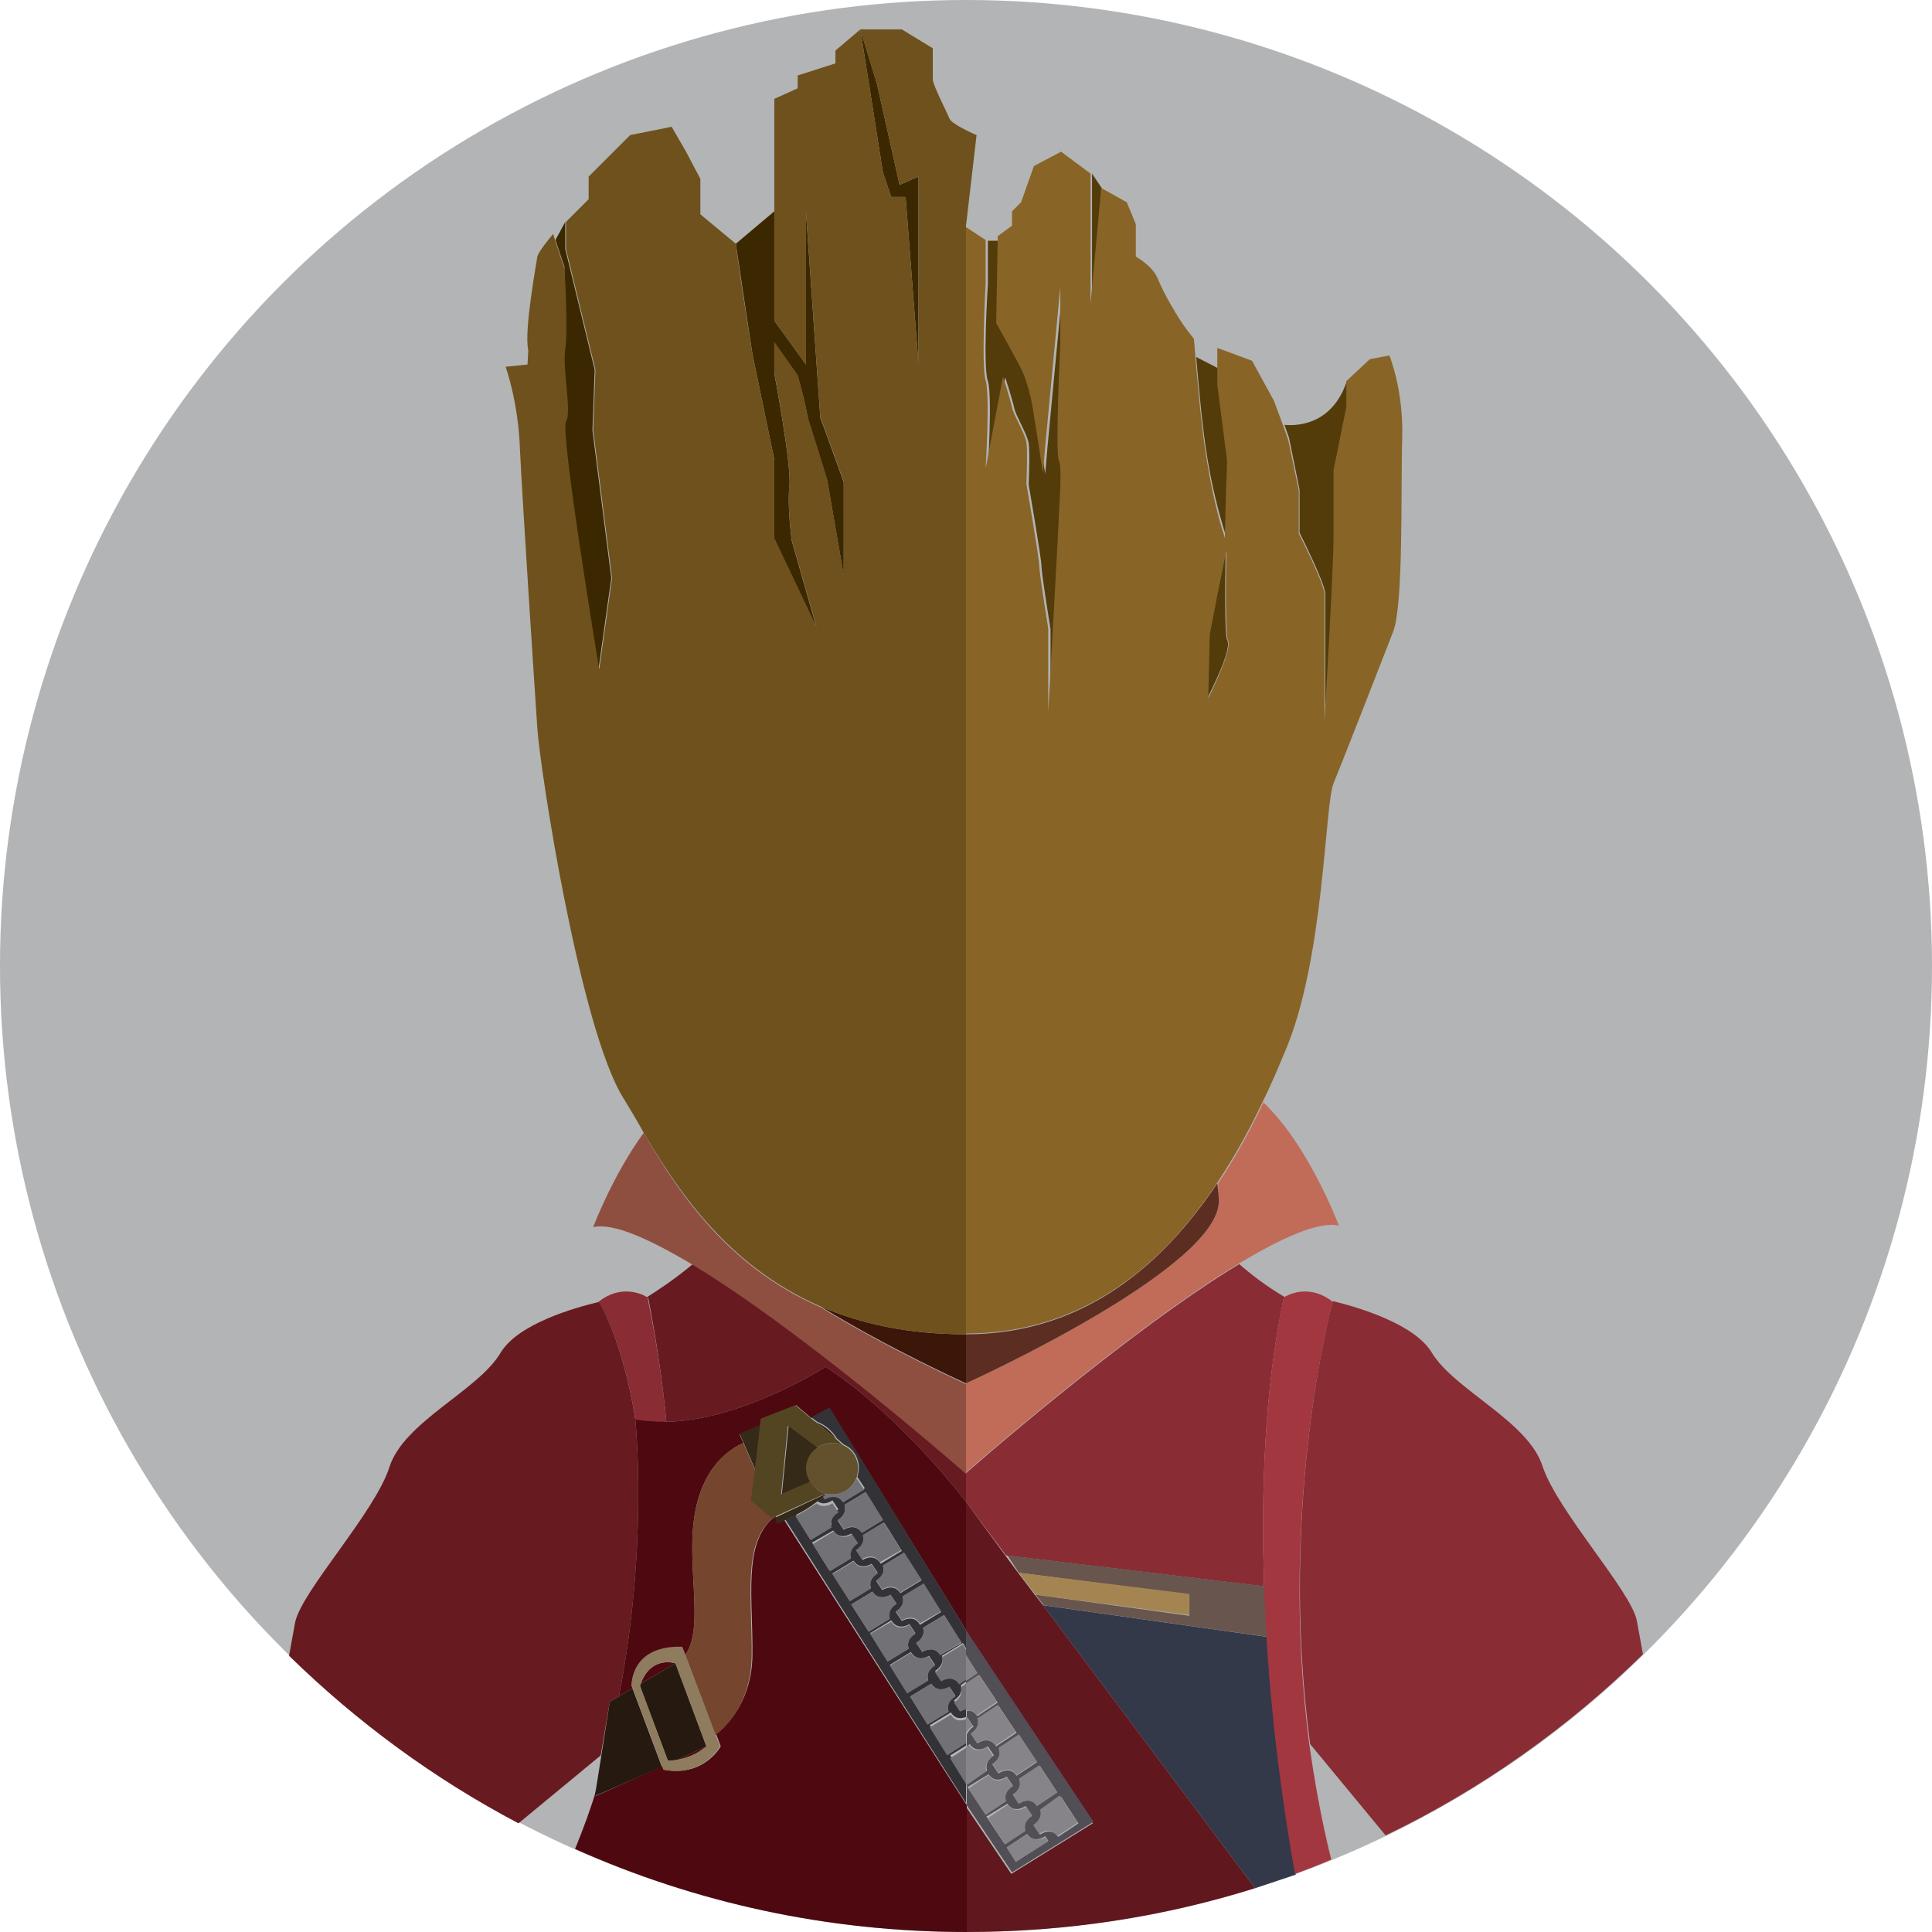 <svg xmlns="http://www.w3.org/2000/svg" width="256" height="256"><circle fill="#B2B4B5" cx="128" cy="128" r="128"/><path fill="#671B21" d="M80.8 225.5l1.2-.7c3.8-19.2 2.3-35.3 2.2-36.6-1.6-10.4-4.8-15.7-4.8-15.7-3.3.8-10.8 2.9-13.1 6.8-3 5-12.8 9.1-14.7 15.1S39.9 210.9 39.1 215c-.2 1.1-.5 2.7-.8 4.4 9 8.8 19.2 16.3 30.4 22.2l10.9-9 1.2-7.1zm7.5-37.1c10.1-.2 21.1-7.3 21.1-7.3C119.6 187.8 128 199 128 199v-3.8s-21-18.5-36.2-27.7c-2.5 2.1-4.7 3.5-6.1 4.4.1.1.2.1.2.1 1.1 5.7 1.9 11.2 2.4 16.4z"/><path fill="#8F4F40" d="M128 188.5v-5.1s-10.2-4.6-19.3-10.2c-12.6-5.5-19.1-15.7-23.4-23.1-4.1 5.6-6.7 12.5-6.7 12.5 2.7-.6 7.5 1.6 13.2 5 15.2 9.2 36.2 27.7 36.2 27.7v-6.8z"/><path fill="#892C34" d="M84.2 188.2c0-.1 0-.1 0 0 1.3.2 2.7.3 4.1.2-.5-5.2-1.3-10.7-2.5-16.5 0 0-.1 0-.2-.1-.7-.4-3.4-1.6-6.3.7.1 0 3.3 5.3 4.9 15.7z"/><path fill="#3D160A" d="M108.7 173.1c9.1 5.6 19.3 10.2 19.3 10.2v-6.5c-7.7 0-14-1.4-19.3-3.7z"/><path fill="#892C34" d="M204.4 194.3c-1.9-6-11.7-10.1-14.7-15.1-2.3-3.8-9.8-6-13.1-6.8 0 0-7.3 26.6-3 58.7l10 12.1c12.7-6.1 24.2-14.3 34.1-24-.3-1.7-.6-3.3-.8-4.4-.7-3.9-10.5-14.5-12.5-20.5zM128 199l5.3 7.1 34.2 4.1c-.4-12.3 0-25.9 2.6-38.2 0 0 .1 0 .2-.1-1.4-.8-3.7-2.3-6.1-4.4-15.2 9.2-36.2 27.7-36.2 27.7v3.8z"/><path fill="#C16B59" d="M161.5 159.2c-.1 9-33.5 24.1-33.5 24.1v11.8s21-18.5 36.2-27.7c5.7-3.4 10.5-5.6 13.2-5 0 0-3.5-9.4-8.9-15.2-.4-.4-.7-.8-1.1-1.1-1.6 3.4-3.6 7.1-6 10.7 0 .8.1 1.6.1 2.4z"/><path fill="#34394A" d="M138.2 212.7l28.1 37.5 5.4-1.8c-.9-4.9-2.9-16.9-3.8-31.5l-29.7-4.2z"/><path fill="#68554D" d="M135 208.4l22.6 2.9v2.8l-20.4-2.8 1.1 1.4 29.7 4.2c-.1-2.2-.2-4.4-.3-6.7l-34.2-4.1 1.5 2.3z"/><path fill="#A33740" d="M176.6 172.5c-2.9-2.3-5.6-1.1-6.3-.7-.1.1-.2.1-.2.1-2.6 12.4-3 25.9-2.6 38.2.1 2.3.2 4.5.3 6.7.9 14.6 2.9 26.5 3.8 31.5 1.6-.6 3.2-1.2 4.8-1.9-1.3-5.2-2.2-10.3-2.9-15.2-4.2-32.1 3.1-58.7 3.1-58.7z"/><path fill="#A48551" d="M157.6 211.2l-22.6-2.8 2.2 2.9 20.4 2.7z"/><path fill="#5C2E22" d="M161.5 159.2c0-.9-.1-1.6-.2-2.4-6.9 10.3-17.3 20-33.3 20v6.5s33.4-15.1 33.5-24.1z"/><path fill="#3B2800" d="M102.6 60.9v10.5l5.6 11.8-3.3-11.6s-.6-4.4-.3-7.2-2-14.9-2-14.9v-4.1l3.1 4.4.8 3 .6 2.8 2.5 8 2.2 12.7V63.9l-.5-1.4-2.1-5.8-.5-1.3-.5-7.1-1.4-20.1v20.1l-4.2-5.8V28l-5.1 4.3c.6 4.1 2.2 14.6 2.2 14.6l2.9 14zM74.8 46.3c-.4 2.8.9 8.3.1 9.6-.8 1.4 4.4 32.8 4.4 32.8L81 76.6 78.5 57l.3-8-3.9-16v-3.6l-1.3 2.4 1.2 3.6c-.1.2.3 8.2 0 10.9zm43.3-20.2h1.9l1.7 22.1V23.4l-2.5 1.1-3-13.4-2.2-7.2 3 19z"/><path fill="#533C0A" d="M162.6 84.8c-.3-.6-.3-6.2-.2-11.8l-1.2 5.9-1 5.2-.2 8.4c0-.1 3.4-6.5 2.6-7.7zm9.6-19.9v5.7s3.4 6.7 3.4 8.1v16.8s1.2-20.4 1.2-24.4v-8.9l1.7-8.4v-3.4c-1.8 5.5-6 6.1-8.3 5.9l.6 1.7 1.4 6.9zm-10.1 5c.2.6.3 1 .4 1.3.1-5.3.3-10.2.3-10.2l-1.4-10v-2.2l-2.9-1.5c.3 3.4.8 9.4 1.5 13.5.6 3.7 1.5 7.1 2.1 9.1zm-31.2-19.4c.6 1.9 0 11.7 0 11.7l2.3-12.2s1 3.1 1.2 4.1 1.7 3.4 1.9 4.6c.2 1.2 0 5.5 0 5.5S138 74 138 75s1.2 8.4 1.2 8.4v11s1.4-24.9 1.4-25.9.5-6.5 0-7.4c-.5-1 .2-15.6.2-15.6v-7.4l-2 21.1-.3 3.6s-1.2-7.7-1.4-8.9-.7-3.1-1.2-4.3-3.6-6.7-3.6-6.7l.2-11h-1.6v5.7s-.7 11 0 12.9zm15.2-25.4l-1.4-2.1v17.2z"/><path fill="#886427" d="M128 89.6v87.1c16 0 26.5-9.7 33.3-20 2.4-3.6 4.4-7.3 6-10.7 1.2-2.4 2.1-4.6 2.9-6.5 5.3-12.2 5.3-32.8 6.5-35.7 1.2-2.9 6.5-16.5 7.9-20.1s1-19.2 1.2-25.6-1.7-11-1.7-11l-2.6.5-3.1 2.9v3.4l-1.7 8.4v8.9c0 4.1-1.2 24.4-1.2 24.4V78.8c0-1.5-3.4-8.1-3.4-8.1V65l-1.4-6.7-.6-1.7-1.3-3.5-2.9-5.3-4.6-1.7V51l1.3 10.1s-.2 4.9-.3 10.2c-.1-.3-.2-.8-.4-1.3-.6-2-1.4-5.3-2-9.1-.7-4.1-1.2-10.2-1.5-13.5-.1-1.5-.2-2.5-.2-2.5s-1.4-1.7-2.4-3.4-1.7-2.9-2.4-4.6-2.9-2.9-2.9-2.9v-4.3l-1.2-2.9-3.4-1.9v.2l-1.4 15.1V23l-3.9-2.9L137 22l-1.7 4.8-1.2 1.2v1.9l-1.9 1.4v.5l-.2 11s3.1 5.5 3.6 6.7 1 3.1 1.2 4.3 1.4 8.9 1.4 8.9l.3-3.6 2-21.1v7.4s-.7 14.6-.2 15.6 0 6.5 0 7.4-1.4 25.9-1.4 25.9v-11s-1.2-7.4-1.2-8.4-1.7-10.8-1.7-10.8.2-4.3 0-5.5-1.7-3.6-1.9-4.6-1.2-4.1-1.2-4.1l-2.3 12.2s.6-9.8 0-11.7 0-12.9 0-12.9v-5.7l-2.9-1.9v59.7h.3zm32.3-5.5l1-5.2 1.2-5.9c-.1 5.6-.1 11.2.2 11.8.7 1.2-2.6 7.7-2.6 7.7l.2-8.4z"/><path fill="#6E511C" d="M108.7 173.1c5.3 2.3 11.6 3.7 19.3 3.7V29.9l1.4-12s-3.3-1.4-3.6-2.2c-.3-.8-2.2-4.4-2.2-5.2V6.4l-4.1-2.5H114l2.2 7.2 3 13.4 2.5-1.1v24.8L120 26.1h-1.9l-1.1-3.2-3-19-3.3 2.8v1.7l-5 1.6v1.7l-3.1 1.4v29.4l4.2 5.8V28.1l1.4 20.1.5 7.1.5 1.3 2.1 5.8.5 1.4v12.4l-2.2-12.7-2.5-8-.6-2.8-.8-3-3.1-4.4v4.1s2.3 12.1 2 14.9.3 7.2.3 7.2l3.3 11.6-5.6-11.8V60.9l-2.9-14S98 36.4 97.5 32.3l-4.7-3.9v-4.7l-1.9-3.6-1.9-3.3-5.5 1.1-5.5 5.5v3l-3 3V33l3.9 16-.3 8 2.5 19.6-1.7 12.1S74.2 57.3 75 55.9c.8-1.4-.5-6.9-.1-9.6.4-2.8-.1-10.7-.1-10.7L73.6 32l-.3-1s-1.9 2.2-2.1 3c-.1.8-1.8 9.9-1.2 12.4l-.1 1.9-2.9.3s1.7 4.7 1.9 11c.3 6.3 1.9 31.1 2.3 36.9.4 5.8 5.7 39.9 11.4 49 .8 1.3 1.7 2.8 2.7 4.6 4.3 7.2 10.8 17.5 23.4 23z"/><path fill="#61171E" d="M138.2 212.7l-1.1-1.4-2.2-2.9-1.7-2.3-5.2-7.1v17.1l16.8 25.5-10.8 6.7-6-8.9V256c13.4 0 26.2-2 38.3-5.8l-28.1-37.5z"/><path fill="#514F55" d="M128 218.6v.7l1.5 2.4-1.5 1v.5l1.8-1.2 2.4 3.6-2.7 1.8c-.4-.6-.9-.8-1.4-.7v.9h.1l.8 1.2c-.5.3-.7.7-.9 1v1.6l.4-.3c.9 1.4 2.4.3 2.4.3l.8 1.2c-1.4.9-.9 2-.9 2l-2.7 1.8v2.8l6 8.9 10.8-6.7L128 216v2.6zm1.5 12.4l-.8-1.2c1.4-.9.9-2 .9-2l2.7-1.8 2.4 3.6-2.7 1.8c-1-1.5-2.5-.4-2.5-.4zm1.5 4.1c.9 1.4 2.4.3 2.4.3l.8 1.2c-1.4.9-.9 2-.9 2l-2.7 1.8-2.4-3.6 2.8-1.7zm2.5 3.9c.9 1.4 2.4.3 2.4.3l.8 1.2c-1.4.9-.9 2-.9 2l-2.7 1.8-2.4-3.6 2.8-1.7zm1.1 7.7l-1.2-1.9 2.7-1.8c.9 1.4 2.4.3 2.4.3l.4.6-4.3 2.8zm8.3-5.1l-2.7 1.8c-.9-1.4-2.4-.3-2.4-.3l-.8-1.2c1.4-.9.9-2 .9-2l2.7-1.8 2.3 3.5zm-2.8-4.1l-2.7 1.8c-.9-1.4-2.4-.3-2.4-.3l-.8-1.2c1.4-.9.9-2 .9-2l2.7-1.8 2.3 3.5zm-2.7-4l-2.7 1.8c-.9-1.4-2.4-.3-2.4-.3l-.8-1.2c1.4-.9.9-2 .9-2l2.7-1.8 2.3 3.5z"/><path fill="#868489" d="M137.8 239.8s.5 1.1-.9 2l.8 1.2s1.5-1.1 2.4.3l2.7-1.8-2.4-3.6-2.6 1.9zm-3.6-2l.8 1.2s1.5-1.1 2.4.3l2.7-1.8-2.4-3.6-2.7 1.8s.6 1.2-.8 2.1zm-2.7-4.1l.8 1.2s1.5-1.1 2.4.3l2.7-1.8-2.4-3.6-2.7 1.8c0 .1.6 1.2-.8 2.1zm.4-2.4l2.7-1.8-2.4-3.6-2.7 1.8s.5 1.1-.9 2l.8 1.2c.1.1 1.6-1 2.5.4zm-2.5-4l2.7-1.8-2.4-3.6-1.8 1.2v3.5c.6 0 1.1.1 1.5.7zm.1-5.6l-1.5-2.4v3.4zm-.6 7l-.8-1.2h-.1v2.2c.1-.3.4-.7.9-1zm1.8 6s-.5-1.1.9-2l-.8-1.2s-1.5 1.1-2.4-.3l-.4.3v5.1l2.7-1.9zm-.1 5.8l2.7-1.8s-.5-1.1.9-2l-.8-1.2s-1.5 1.1-2.4-.3l-2.7 1.8 2.3 3.5zm2.6 3.9l2.7-1.8s-.5-1.1.9-2l-.8-1.2s-1.5 1.1-2.4-.3l-2.7 1.8 2.3 3.5zm2.9-1.4l-2.7 1.8 1.2 1.9 4.3-2.7-.4-.6c.1 0-1.4 1-2.4-.4z"/><path fill="#4E0910" d="M103.9 201.4c-.5.2-.8.3-.8.3l-.3-.8-.3.2c-4.1 3.4-2.7 10.7-2.8 18.3-.1 5.8-3.1 9-4.8 10.4l.6 1.6s-2.2 4.1-7.5 3.1l-.2-.5-8.9 4 .2-1.1c-.8 2.7-1.8 5.4-2.9 8.1 15.9 7.1 33.4 11 51.9 11v-16.8l-24.2-37.8z"/><path fill="#4E0910" d="M109.4 181.1s-11 7.1-21.1 7.3c-1.4 0-2.8-.1-4.1-.3v.1c.1 1.3 1.6 17.3-2.2 36.6l1.8-1.1-.1-.3s-.2-5.3 6.7-5.1l.4 1c2.7-3.8-.1-12.3 1.4-19.4 1.2-5.7 4.5-7.9 6.3-8.7l-.5-1.1s1.2-.6 2.8-1.2l.1-.9 4.6-1.8 2 1.7 2.4-1.3L128 216v-17s-8.4-11.2-18.6-17.9zm-15.8 50.3l-3.9 1.8c1-.2 2.5-.6 3.9-1.8z"/><path fill="#4E0910" d="M89.5 220.4s-3.2-1.1-4.6 2.7l4.6-2.7z"/><path fill="#333237" d="M109.9 186.5l-2.4 1.3.8.6c1 .4 1.9 1.1 2.6 2.2l.9.8c1.2.5 2 1.7 2 3.1 0 .4-.1.9-.2 1.2l1 1.5-2.8 1.7c-.9-1.4-2.4-.4-2.4-.4l-.3-.4c-.3.2-.6.5-.9.7.9.9 2.1 0 2.1 0l.8 1.2c-1.4.9-.9 2-.9 2l-2.8 1.7-2.1-3.3c-.5.3-1 .5-1.4.7l24.1 37.8V236l-2.1-3.4 2.1-1.3v-.6l-2.5 1.6-2.3-3.7 2.8-1.7c.6 1 1.5.8 2 .6v-1.3c-.5.1-.8.3-.8.3l-.8-1.2c1.4-.9.9-2 .9-2l.7-.5v-.4l-.9.6c-.9-1.4-2.4-.4-2.4-.4l-.8-1.2c1.4-.9.9-2 .9-2l2.8-1.7.4.7V216l-18.1-29.5zm10.6 28.7l.8 1.2c-1.4.9-.9 2-.9 2l-2.8 1.7-2.3-3.7 2.8-1.7c.9 1.5 2.4.5 2.4.5zm2.6 4.2l.8 1.2c-1.4.9-.9 2-.9 2l-2.8 1.7-2.3-3.7 2.8-1.7c.9 1.5 2.4.5 2.4.5zm-12.8-10.9l2.8-1.7c.9 1.4 2.4.4 2.4.4l.8 1.2c-1.4.9-.9 2-.9 2l-2.8 1.7-2.3-3.6zm4-1.8l-.8-1.2c1.4-.9.9-2 .9-2l2.8-1.7 2.3 3.7-2.8 1.7c-.9-1.5-2.4-.5-2.4-.5zm7.8 2.7l-2.8 1.7c-.9-1.4-2.4-.4-2.4-.4l-.8-1.2c1.4-.9.9-2 .9-2l2.8-1.7 2.3 3.6zm-9.3 3.2l2.8-1.7c.9 1.4 2.4.4 2.4.4l.8 1.2c-1.4.9-.9 2-.9 2l-2.8 1.7-2.3-3.6zm6.7 2.2l-.8-1.2c1.4-.9.9-2 .9-2l2.8-1.7 2.3 3.7-2.8 1.7c-.8-1.5-2.4-.5-2.4-.5zm-7.6-15.4l2.8-1.7 2.3 3.7-2.8 1.7c-.9-1.4-2.4-.4-2.4-.4l-.8-1.2c1.4-1 .9-2.1.9-2.1zm-1.5 3.4c.9 1.4 2.4.4 2.4.4l.8 1.2c-1.4.9-.9 2-.9 2l-2.8 1.7-2.3-3.7 2.8-1.6zm15.3 24l-2.8 1.7-2.3-3.7 2.8-1.7c.9 1.4 2.4.4 2.4.4l.8 1.2c-1.5 1-.9 2.1-.9 2.1zm-1.1-7.5c-.9-1.4-2.4-.4-2.4-.4l-.8-1.2c1.4-.9.9-2 .9-2l2.8-1.7 2.3 3.7-2.8 1.6z"/><path fill="#727175" d="M107.4 204.1l2.8-1.7s-.5-1.1.9-2l-.8-1.2s-1.2.8-2.1 0c-1 .7-2 1.3-2.8 1.7l2 3.2zm2.6 4.1l2.8-1.7s-.5-1.1.9-2l-.8-1.2s-1.5 1-2.4-.4l-2.8 1.7 2.3 3.6zm2.6 4l2.8-1.7s-.5-1.1.9-2l-.8-1.2s-1.5 1-2.4-.4l-2.8 1.7 2.3 3.6zm2.5 4l2.8-1.7s-.5-1.1.9-2l-.8-1.2s-1.5 1-2.4-.4l-2.8 1.7 2.3 3.6zm.2.3l2.3 3.7 2.8-1.7s-.5-1.1.9-2l-.8-1.2s-1.5 1-2.4-.4l-2.8 1.6zm5.4 2.5l-2.8 1.7 2.3 3.7 2.8-1.7s-.5-1.1.9-2l-.8-1.2c0-.1-1.5.9-2.4-.5zm5.1 4.5s-1.5 1-2.4-.4l-2.8 1.7 2.3 3.7 2.8-1.7s-.5-1.1.9-2l-.8-1.3zm2.2 7.2v-2.9c-.5.2-1.4.4-2-.6l-2.8 1.7 2.3 3.7 2.5-1.6v-.3zm0 .9l-2.1 1.4 2.1 3.4v-.5zm-2.9-17.6l-2.8 1.7s.5 1.1-.9 2l.8 1.2s1.5-1 2.4.4l2.8-1.7-2.3-3.6zm-.4-.5l-2.3-3.7-2.8 1.7s.5 1.1-.9 2l.8 1.2s1.5-1 2.4.4l2.8-1.6zm-4.9-7.8l-2.8 1.7s.5 1.1-.9 2l.8 1.2s1.5-1 2.4.4l2.8-1.7-2.3-3.6zm-.4-.3l-2.3-3.7-2.8 1.7s.5 1.1-.9 2l.8 1.2s1.5-1 2.4.4l2.8-1.6zm-5.2-2.3l2.8-1.7-2.3-3.7-2.8 1.7s.5 1.1-.9 2l.8 1.2c0 .1 1.5-1 2.4.5zm-3.9-5.1c-.3 0-.6 0-.9-.1l-.4.4.3.4s1.5-1 2.4.4l2.8-1.7-1-1.5c-.5 1.2-1.7 2.1-3.2 2.1zm17 25.6s.5 1.1-.9 2l.8 1.2s.4-.2.8-.3v-3.4l-.7.5zm.7-4.3v-.7l-.4-.7-2.8 1.7s.5 1.1-.9 2l.8 1.2s1.5-1 2.4.4l.9-.6v-3.3z"/><path fill="#75452D" d="M99.6 198.8l.5-3.9-1.6-3.7c-1.8.8-5.1 3-6.3 8.7-1.5 7 1.3 15.5-1.4 19.4l4 10.6c1.7-1.3 4.7-4.5 4.8-10.4.1-7.6-1.3-15 2.8-18.3l-2.8-2.4z"/><path fill="#352918" d="M110.8 190.7c-.7-1.1-1.6-1.8-2.6-2.2l2.6 2.2zm-5.5 10.1c.9-.4 1.9-1 2.8-1.7.3-.2.6-.5.9-.7l.4-.4h-.1l-6.6 3.1.3.8s.3-.1.8-.3c.5-.4.9-.6 1.5-.8zm1.6-6.2c0-1.2.6-2.2 1.5-2.8l-3.9-2.9-.9 9.1 3.9-1.7c-.4-.5-.6-1.1-.6-1.7zm-6.8.2l.7-6c-1.7.6-2.8 1.2-2.8 1.2l.5 1.1 1.6 3.7z"/><path fill="#534422" d="M109.4 197.9c-.9-.2-1.6-.8-2-1.6l-3.9 1.7.9-9.1 3.9 2.9c.6-.4 1.2-.6 2-.6.5 0 1 .1 1.4.3l-.9-.8-2.6-2.2-.8-.6-2-1.7-4.6 1.8-.1.9-.7 6-.5 3.9 2.8 2.4.3-.2 6.8-3.1z"/><path fill="#62512C" d="M110.3 191.2c-.7 0-1.4.2-2 .6-.9.6-1.5 1.6-1.5 2.8 0 .6.2 1.2.5 1.7.4.8 1.2 1.3 2 1.6h.1c.3.1.6.1.9.1 1.5 0 2.7-.9 3.2-2.2.1-.4.2-.8.2-1.2 0-1.4-.8-2.6-2-3.1-.4-.2-.9-.3-1.4-.3z"/><path fill="#261910" d="M84.9 223.1c0 .1-.1.2-.1.3l3.7 9.9s.5 0 1.2-.1l3.9-1.8-4.1-11-4.6 2.7zm-1.1.6l-1.8 1.1-1.2.7-1.1 7-.7 4.4-.2 1.1 8.9-3.9z"/><path fill="#8F7B5E" d="M90.4 218.2c-6.9-.2-6.7 5.1-6.7 5.1l.1.3 3.9 10.4.2.5c5.3 1 7.5-3.1 7.5-3.1l-.6-1.6-4-10.6-.4-1zm-.7 15c-.7.1-1.2.1-1.2.1l-3.7-9.9c0-.1.1-.2.1-.3 1.4-3.8 4.6-2.7 4.6-2.7l4.1 11c-1.4 1.2-2.9 1.6-3.9 1.8z"/></svg>